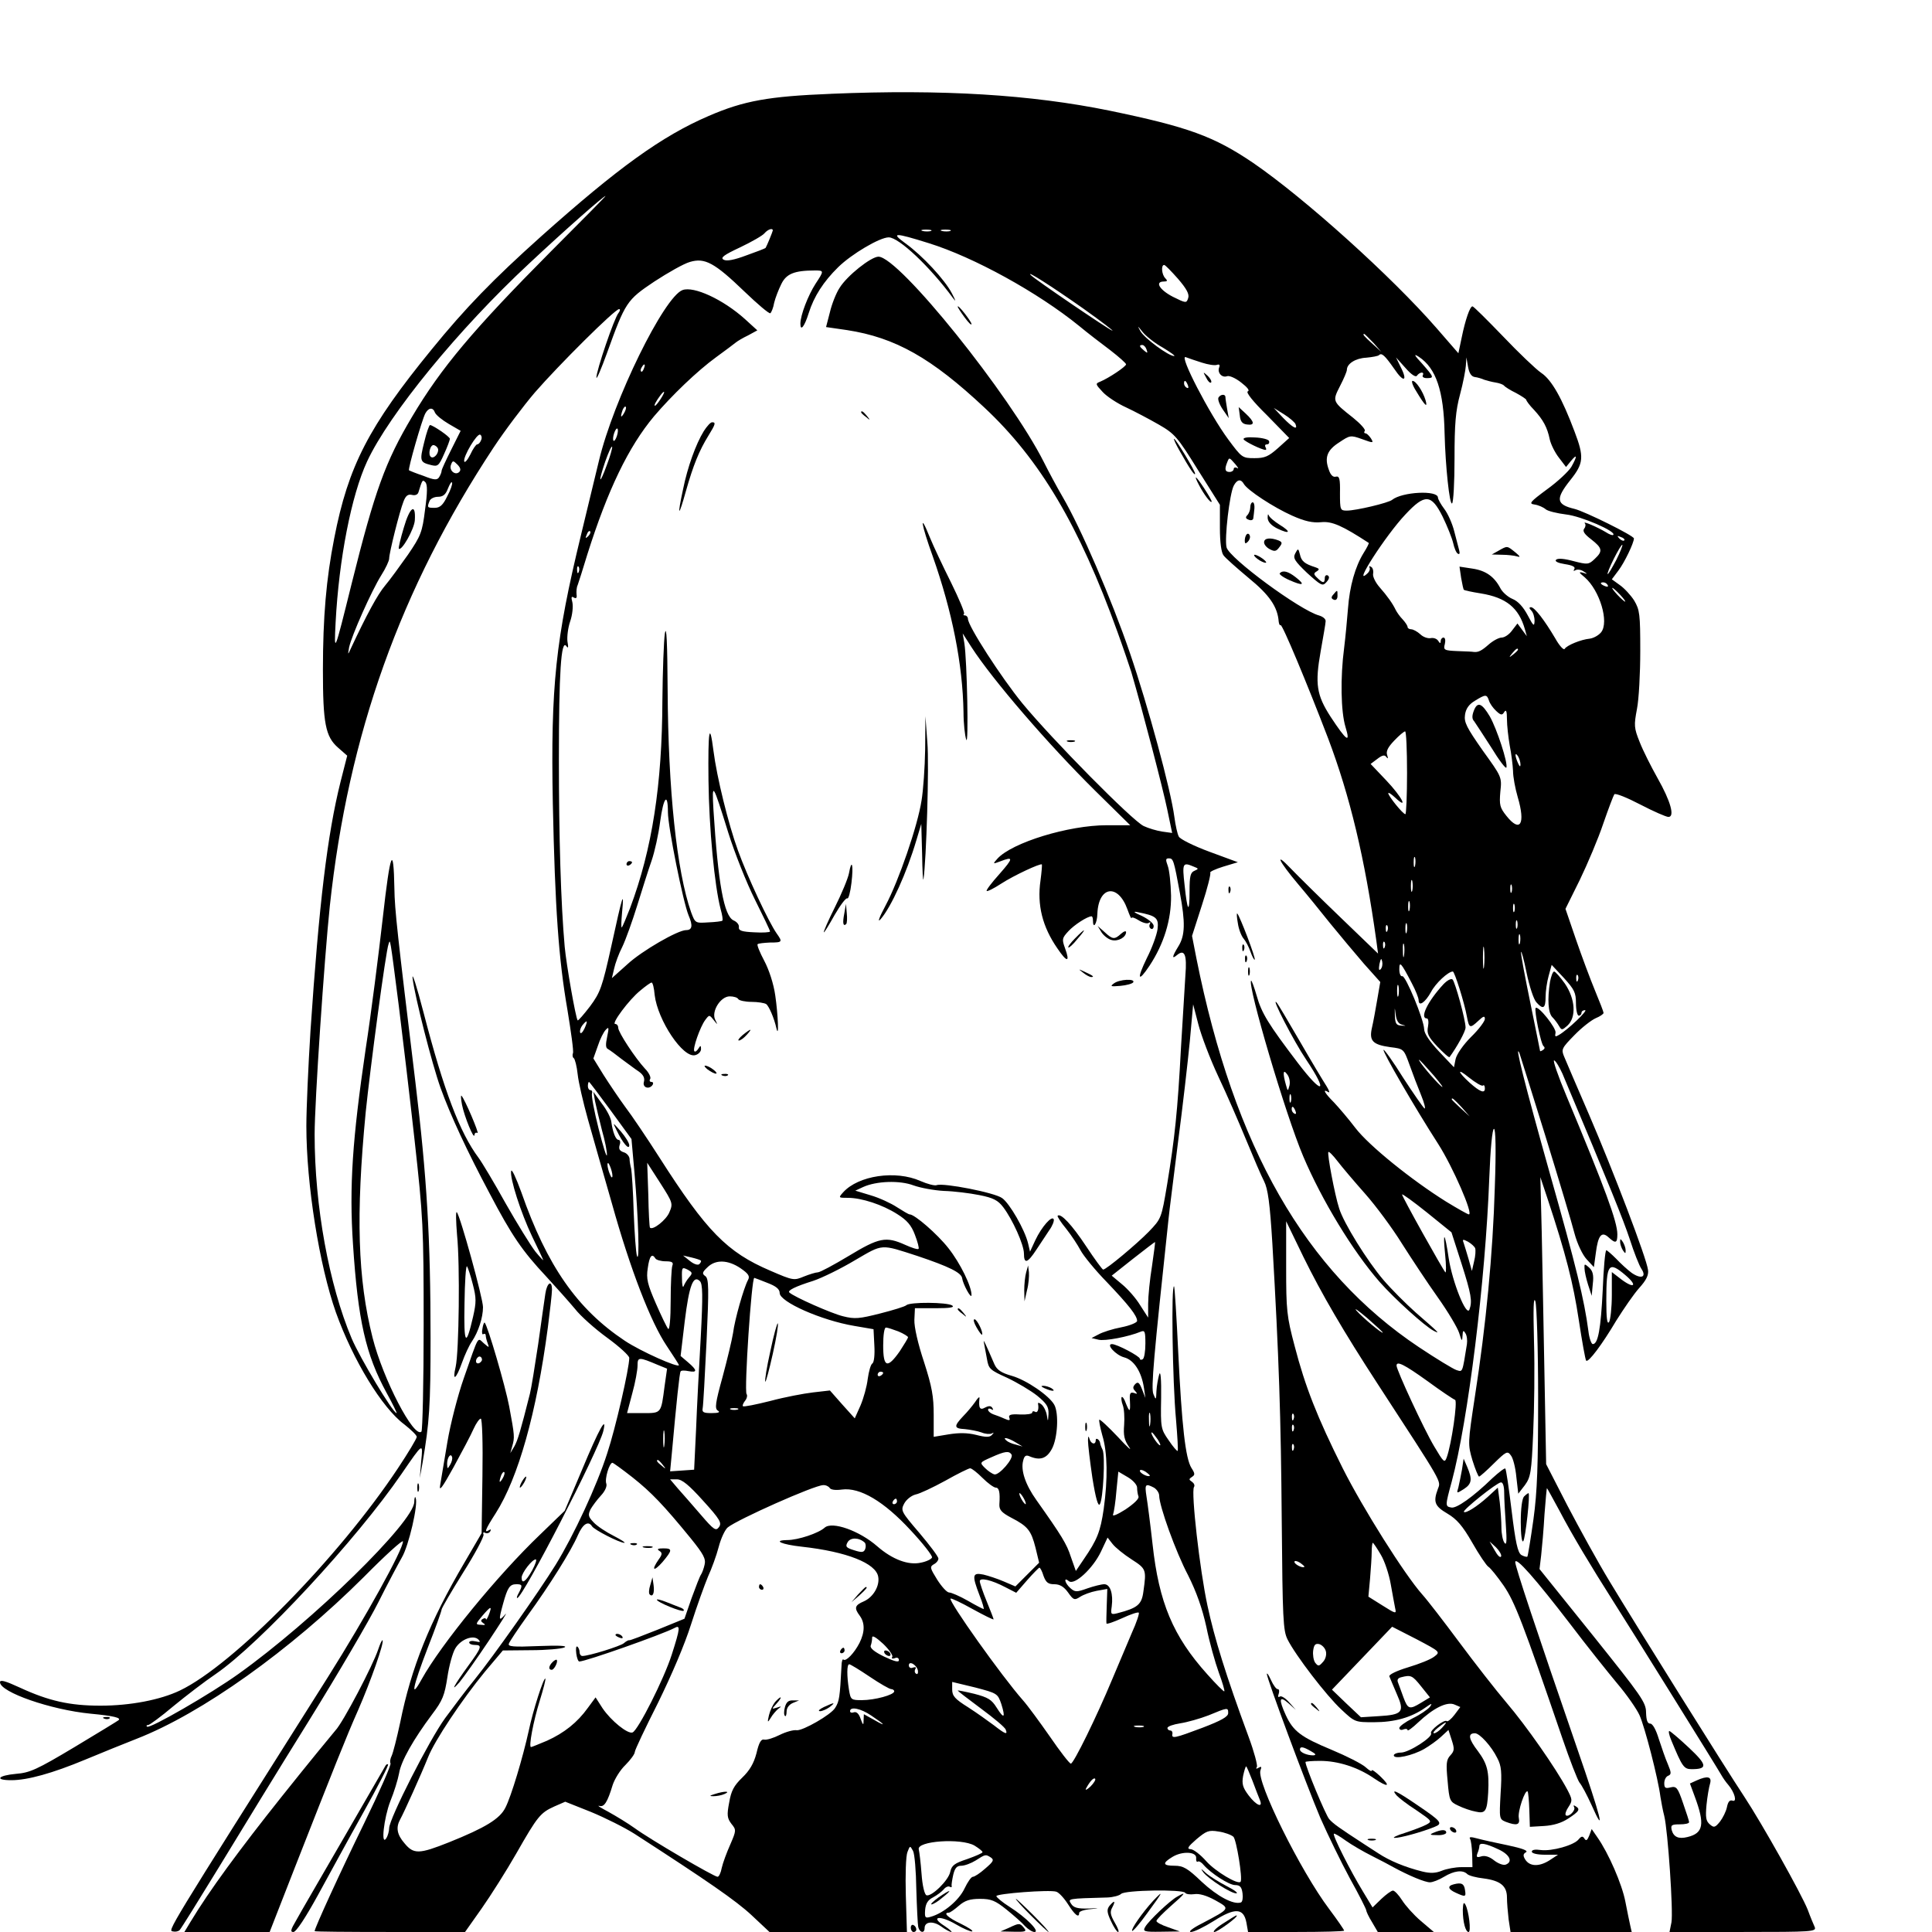 <?xml version="1.0" standalone="no"?>
<!DOCTYPE svg PUBLIC "-//W3C//DTD SVG 20010904//EN"
 "http://www.w3.org/TR/2001/REC-SVG-20010904/DTD/svg10.dtd">
<svg version="1.0" xmlns="http://www.w3.org/2000/svg"
 width="700pt" height="700pt" viewBox="0 0 700 700"
 preserveAspectRatio="xMidYMid meet">

<g transform="translate(0,700) scale(0.1,-0.1)"
fill="#000000" stroke="none">
<path d="M3010 6660 c-225 -9 -315 -25 -442 -80 -170 -73 -329 -188 -608 -437
-173 -155 -274 -259 -396 -409 -228 -279 -302 -422 -353 -684 -29 -147 -41
-286 -41 -477 0 -193 9 -242 55 -282 l33 -29 -24 -94 c-48 -192 -78 -442 -109
-902 -8 -127 -15 -282 -15 -346 0 -212 47 -505 107 -675 62 -173 167 -346 248
-406 24 -19 45 -39 45 -45 0 -6 -31 -58 -69 -115 -214 -322 -595 -711 -789
-804 -71 -34 -180 -55 -288 -55 -111 0 -187 17 -291 65 -54 25 -73 30 -73 20
0 -36 184 -100 328 -114 84 -8 113 -15 101 -24 -2 -2 -74 -46 -159 -97 -137
-82 -162 -93 -212 -97 -66 -6 -79 -23 -17 -23 59 0 149 25 269 75 58 24 141
58 185 75 236 92 556 320 823 586 78 79 142 137 142 129 0 -30 -135 -274 -271
-490 -596 -943 -581 -919 -562 -923 8 -2 19 0 24 5 5 5 69 108 143 229 73 120
219 359 325 529 106 171 219 364 252 430 33 66 72 139 85 162 25 42 60 193 50
216 -2 7 -5 0 -5 -15 -2 -73 -368 -431 -637 -623 -99 -71 -322 -200 -331 -191
-4 3 -2 6 4 6 5 0 46 30 91 68 45 37 114 90 154 117 161 111 509 486 673 725
79 115 78 114 71 45 l-5 -60 10 55 c25 146 29 208 29 452 0 360 -13 581 -55
928 -65 536 -75 624 -76 700 -3 165 -15 135 -42 -105 -15 -132 -42 -346 -62
-475 -48 -327 -60 -499 -46 -708 18 -276 46 -400 122 -539 22 -40 38 -73 36
-73 -13 0 -133 200 -163 271 -82 195 -134 479 -134 739 0 117 35 635 55 827
67 623 256 1150 593 1661 41 62 109 152 150 200 86 99 290 302 305 302 5 0 4
-6 -2 -14 -15 -17 -81 -211 -80 -234 0 -9 17 30 38 88 67 186 72 193 172 260
49 32 107 65 129 71 54 16 89 -3 198 -108 47 -45 88 -80 93 -78 4 3 11 20 14
38 4 17 16 48 26 68 18 37 47 49 122 49 33 0 33 -1 2 -48 -27 -42 -55 -114
-55 -145 0 -29 15 -10 30 38 19 61 54 115 107 167 49 48 151 108 183 108 37 0
150 -107 233 -220 12 -16 10 -10 -4 17 -26 50 -107 137 -168 181 -55 40 -41
40 84 1 164 -51 396 -179 545 -300 30 -25 81 -64 113 -88 31 -24 57 -47 57
-51 0 -8 -61 -49 -94 -63 -18 -7 -17 -9 10 -38 15 -16 53 -41 84 -55 30 -14
83 -42 118 -62 59 -34 68 -45 142 -164 l80 -127 0 -84 c0 -51 5 -89 13 -99 6
-9 48 -46 91 -82 76 -62 105 -105 109 -158 1 -9 4 -15 7 -13 6 4 95 -209 172
-410 79 -209 133 -433 175 -735 l6 -45 -134 129 c-74 71 -156 152 -183 180
-60 63 -43 26 27 -57 29 -34 81 -98 116 -142 36 -44 91 -110 123 -147 l59 -66
-11 -64 c-6 -35 -14 -80 -19 -101 -11 -48 2 -62 66 -71 49 -6 49 -6 70 -64 11
-31 30 -81 42 -110 12 -29 17 -51 12 -48 -5 4 -40 54 -77 111 -36 58 -69 104
-71 101 -5 -5 113 -209 198 -341 53 -83 128 -255 111 -255 -4 0 -41 21 -82 46
-125 78 -280 203 -329 267 -25 33 -61 75 -78 93 -34 34 -43 51 -20 37 6 -4 3
6 -7 22 -11 17 -55 90 -97 163 -43 74 -80 137 -84 140 -21 22 62 -140 108
-208 81 -121 60 -130 -30 -12 -108 142 -132 181 -150 245 -9 31 -18 55 -20 54
-14 -15 125 -487 189 -637 67 -158 179 -343 277 -455 54 -61 163 -160 196
-177 25 -13 19 -7 -65 66 -36 32 -89 85 -118 119 -58 68 -144 206 -160 259
-16 49 -44 199 -39 204 2 3 17 -12 33 -33 16 -21 61 -74 100 -118 39 -44 99
-125 133 -180 35 -55 93 -143 130 -195 37 -52 72 -111 78 -130 9 -30 11 -32
12 -10 1 19 3 22 10 10 6 -8 8 -26 6 -40 -17 -106 -15 -101 -38 -94 -12 4 -73
41 -136 83 -412 275 -669 724 -806 1408 l-16 82 36 112 c20 61 33 114 30 117
-3 3 18 13 47 22 l53 16 -103 38 c-57 21 -107 46 -111 55 -5 9 -12 41 -16 71
-13 99 -95 401 -161 594 -67 196 -178 453 -244 566 -21 36 -51 92 -68 126
-122 242 -524 743 -599 744 -27 0 -114 -69 -141 -113 -12 -18 -28 -58 -35 -88
l-14 -54 76 -11 c175 -27 306 -101 498 -281 201 -188 343 -427 482 -813 21
-58 43 -123 50 -145 41 -140 115 -424 130 -497 l18 -86 -36 5 c-20 3 -50 12
-67 20 -40 18 -333 315 -440 445 -76 93 -197 280 -197 306 0 6 -5 12 -10 12
-6 0 -8 3 -4 6 3 4 -18 54 -47 113 -29 58 -64 132 -77 164 -39 97 -32 49 11
-70 70 -199 108 -389 111 -563 0 -41 5 -86 10 -100 9 -27 3 288 -7 350 l-6 35
32 -50 c77 -119 277 -351 449 -521 l126 -124 -85 0 c-139 0 -343 -63 -396
-121 -18 -20 -17 -20 10 -10 49 19 48 12 -3 -46 -28 -31 -49 -59 -46 -61 2 -3
26 9 52 26 46 30 143 75 148 70 1 -2 -1 -28 -5 -58 -13 -89 7 -168 61 -246 35
-52 47 -52 28 0 -12 33 -11 37 12 62 21 23 69 54 84 54 3 0 5 -7 5 -15 0 -34
15 -12 16 24 4 101 75 111 109 16 8 -22 14 -36 15 -31 0 4 11 1 25 -8 14 -9
31 -14 37 -10 6 4 8 3 4 -4 -3 -6 -2 -13 4 -17 5 -3 10 1 10 10 0 9 -18 24
-42 36 -30 13 -35 18 -16 14 68 -13 77 -21 72 -62 -3 -21 -20 -68 -39 -105
-37 -76 -32 -90 10 -27 52 79 79 166 78 254 -1 44 -6 92 -12 108 -8 22 -8 27
4 27 16 0 18 -6 40 -125 20 -107 19 -154 -5 -193 -24 -39 -25 -49 -5 -32 27
22 36 1 30 -73 -2 -40 -10 -157 -16 -262 -12 -230 -23 -331 -50 -495 -21 -125
-21 -125 -67 -173 -44 -45 -154 -137 -165 -137 -3 0 -31 38 -62 85 -51 77 -92
121 -103 110 -2 -2 11 -23 31 -47 19 -24 42 -59 52 -78 10 -19 52 -71 95 -115
80 -84 110 -122 110 -141 0 -6 -26 -17 -57 -23 -32 -6 -69 -18 -83 -26 l-25
-13 25 -6 c23 -6 110 11 153 29 15 6 17 1 17 -43 0 -28 -4 -54 -10 -57 -5 -3
-10 -2 -10 2 0 9 -83 53 -101 53 -23 0 14 -40 44 -48 35 -9 63 -51 72 -112 l5
-35 -12 31 c-10 25 -15 29 -25 19 -9 -10 -9 -16 0 -25 9 -10 8 -12 -4 -7 -14
4 -17 -1 -15 -29 2 -41 -1 -43 -15 -8 -5 15 -12 25 -15 22 -2 -3 -1 -16 4 -29
5 -13 7 -45 5 -72 -3 -37 0 -54 18 -80 12 -17 -6 -1 -40 36 -35 37 -66 66 -68
63 -2 -2 3 -28 11 -57 19 -62 20 -158 5 -266 -12 -83 -24 -112 -72 -182 l-29
-43 -18 51 c-15 47 -33 76 -125 206 -40 56 -57 108 -48 142 4 18 10 22 22 17
39 -17 63 -9 82 26 21 38 26 129 9 160 -18 33 -101 90 -154 105 -39 11 -54 22
-63 42 -32 74 -42 96 -38 78 2 -11 7 -37 11 -59 6 -36 11 -40 73 -68 36 -17
85 -46 109 -65 34 -28 42 -40 41 -66 -2 -29 -2 -30 -6 -5 -2 14 -11 32 -19 39
-8 7 -14 8 -13 3 4 -21 -2 -35 -11 -29 -5 3 -10 2 -10 -3 0 -5 -20 -8 -44 -7
-34 2 -43 -1 -39 -12 4 -10 0 -11 -18 -3 -13 6 -32 13 -41 16 -10 4 -18 11
-18 16 0 5 5 6 12 2 7 -4 8 -3 4 4 -5 9 -13 9 -27 2 -19 -11 -24 -1 -20 35 0
6 -7 -1 -16 -15 -10 -14 -29 -37 -43 -51 -35 -37 -34 -45 6 -47 19 -2 46 -7
60 -12 14 -6 31 -7 37 -4 9 5 9 4 1 -5 -8 -9 -22 -9 -57 0 -32 8 -63 8 -100 2
l-54 -9 0 80 c0 66 -6 101 -35 191 -22 66 -36 127 -35 153 l2 42 75 0 c52 0
70 3 60 10 -19 12 -153 13 -166 1 -5 -5 -48 -18 -95 -30 -75 -19 -92 -21 -135
-10 -41 10 -177 70 -194 86 -8 7 22 22 86 42 33 11 102 45 152 75 103 60 91
59 227 15 113 -38 158 -60 161 -80 3 -22 33 -77 34 -62 1 31 -41 117 -84 171
-40 51 -122 122 -140 122 -4 0 -24 12 -46 26 -21 14 -64 34 -95 43 l-56 17 28
13 c48 22 133 25 183 6 25 -9 74 -18 110 -20 36 -1 93 -8 128 -15 51 -10 68
-19 87 -44 34 -45 75 -136 75 -168 0 -39 13 -35 45 14 16 24 37 56 47 71 11
15 18 33 16 39 -6 16 -44 -27 -67 -76 l-19 -41 -7 30 c-12 50 -67 145 -94 164
-27 20 -213 56 -237 47 -7 -3 -34 4 -59 15 -90 40 -225 20 -280 -41 -18 -20
-17 -20 17 -20 50 0 126 -25 179 -59 35 -22 51 -40 64 -75 10 -26 16 -49 13
-51 -3 -3 -25 4 -49 15 -69 31 -94 26 -203 -40 -55 -33 -105 -60 -113 -60 -7
0 -30 -7 -50 -15 -36 -15 -39 -15 -122 21 -157 67 -231 143 -401 409 -46 72
-102 155 -125 185 -22 30 -57 82 -78 115 l-37 60 16 45 c8 25 21 51 29 59 11
12 12 8 5 -25 -6 -28 -6 -41 3 -45 7 -4 29 -20 49 -36 21 -15 48 -36 62 -45
17 -12 23 -24 19 -38 -6 -21 20 -29 32 -10 3 6 1 10 -5 10 -6 0 -8 5 -4 11 3
6 -5 23 -19 37 -36 39 -97 132 -97 148 0 8 -5 14 -11 14 -15 0 50 88 91 121
19 16 37 29 41 29 4 0 9 -20 11 -45 11 -92 103 -230 147 -218 12 3 21 13 21
22 0 14 -2 14 -10 1 -5 -8 -11 -12 -14 -9 -8 7 21 89 39 113 15 20 15 20 31 0
15 -19 15 -18 5 2 -14 30 20 84 53 84 14 0 28 -4 31 -10 3 -5 25 -10 48 -10
23 0 47 -4 53 -8 10 -7 29 -51 37 -87 10 -43 6 50 -4 118 -6 43 -23 94 -40
126 -16 30 -27 57 -24 60 3 3 24 5 45 6 45 0 46 2 24 33 -30 43 -106 206 -140
300 -35 96 -77 267 -89 362 -14 110 -20 75 -18 -107 2 -175 22 -383 44 -467 6
-21 9 -40 6 -42 -2 -2 -25 -5 -51 -6 -47 -3 -47 -3 -62 37 -52 148 -83 442
-85 805 -1 171 -4 239 -10 205 -4 -27 -8 -137 -9 -243 -1 -305 -37 -539 -117
-752 -14 -36 -27 -67 -30 -70 -3 -3 -2 22 1 55 8 83 2 65 -39 -123 -33 -149
-40 -168 -77 -218 -23 -30 -43 -53 -45 -51 -7 8 -41 202 -47 267 -14 158 -21
397 -21 680 0 312 8 436 27 409 7 -10 8 -5 4 17 -2 17 2 50 10 73 8 23 11 53
8 68 -5 19 -4 24 5 18 9 -5 12 -1 10 11 -1 11 0 26 4 34 3 8 19 58 35 111 74
234 149 390 242 501 64 75 155 163 225 214 33 24 65 48 71 53 6 5 26 17 45 26
l33 18 -45 41 c-79 71 -185 120 -226 105 -67 -25 -250 -397 -303 -619 -11 -47
-41 -168 -65 -269 -92 -379 -110 -546 -102 -971 8 -381 21 -565 53 -749 13
-80 23 -150 20 -157 -3 -8 -1 -16 3 -18 4 -3 11 -29 14 -58 3 -29 20 -102 37
-163 17 -60 56 -198 87 -305 67 -240 141 -431 199 -517 24 -36 44 -67 44 -69
0 -12 -139 50 -196 88 -173 115 -282 272 -375 538 -19 52 -35 87 -37 77 -5
-26 35 -151 76 -237 20 -41 38 -79 40 -85 3 -5 -10 8 -28 30 -17 22 -66 101
-108 175 -41 74 -86 149 -98 165 -68 91 -126 244 -199 525 -25 96 -43 153 -40
125 9 -70 70 -309 101 -396 36 -100 97 -231 178 -383 81 -154 118 -208 205
-301 36 -39 83 -92 104 -117 20 -26 73 -73 117 -105 44 -32 80 -65 80 -73 0
-38 -50 -256 -80 -346 -37 -116 -121 -297 -187 -404 -62 -100 -223 -328 -293
-415 -31 -38 -79 -102 -107 -140 -57 -78 -203 -365 -203 -399 0 -11 -5 -28
-10 -36 -21 -32 -9 73 14 133 14 34 28 80 32 102 7 44 52 123 120 214 38 50
45 69 55 134 6 41 19 89 29 105 20 33 66 50 84 31 8 -9 6 -10 -11 -6 -13 3
-23 1 -23 -4 0 -5 9 -9 20 -9 28 0 26 -8 -23 -75 -53 -73 -67 -100 -32 -60 14
17 62 84 106 150 44 66 71 109 60 96 -24 -27 -25 -23 -8 39 16 58 24 70 48 70
22 0 23 -4 9 -31 -6 -10 -9 -19 -6 -19 20 0 295 535 312 605 14 60 -15 9 -77
-140 l-63 -149 -89 -86 c-154 -147 -359 -398 -429 -524 -43 -78 -33 -29 22
114 28 71 50 133 50 138 0 5 35 65 78 134 43 68 76 130 74 138 -3 7 0 10 6 6
6 -3 14 -1 18 5 4 8 3 9 -4 5 -19 -12 -14 2 24 61 82 129 148 363 189 673 8
62 15 124 15 137 0 37 -18 26 -24 -14 -3 -21 -15 -103 -26 -183 -12 -80 -25
-161 -30 -180 -34 -135 -44 -168 -56 -190 l-15 -25 7 25 c9 32 9 37 -11 144
-14 74 -78 293 -89 304 -2 1 -6 -8 -8 -22 -3 -14 -1 -23 3 -20 5 3 9 1 9 -5 0
-5 3 -18 7 -28 6 -17 6 -17 -14 0 -24 21 -16 35 -73 -128 -21 -60 -48 -164
-59 -230 -11 -66 -23 -136 -26 -155 -5 -27 7 -11 49 65 30 55 63 117 72 138 9
20 21 37 26 37 5 0 8 -88 6 -208 l-3 -207 -63 -108 c-125 -213 -192 -379 -232
-578 -12 -56 -26 -111 -31 -121 -5 -10 -7 -22 -4 -27 3 -5 -40 -103 -96 -218
-87 -178 -179 -379 -179 -390 0 -2 123 -3 273 -3 l272 0 60 85 c33 47 90 137
126 200 77 135 87 147 138 170 l39 17 93 -37 c51 -21 123 -57 159 -80 263
-170 366 -241 423 -294 l65 -61 249 0 249 0 -4 133 c-2 72 0 143 6 157 9 23 9
24 20 4 6 -11 11 -73 12 -139 2 -66 5 -128 7 -137 5 -21 23 -24 23 -4 0 24 31
27 60 6 15 -11 32 -20 37 -20 4 0 -7 10 -25 22 -54 34 -17 40 41 6 27 -16 54
-27 59 -26 6 2 -13 14 -41 28 -45 21 -66 40 -43 40 4 0 20 11 36 25 22 19 40
25 77 25 40 0 55 -6 96 -39 26 -21 57 -48 67 -60 11 -11 26 -21 34 -21 22 0
-30 53 -90 91 -27 17 -48 35 -48 39 0 9 193 24 217 16 10 -3 29 -24 43 -46 24
-38 40 -51 40 -31 0 6 19 12 43 14 33 3 31 4 -9 2 -40 -1 -54 3 -63 17 -12 19
-15 19 132 23 21 1 43 7 49 13 14 14 224 17 232 4 3 -5 18 -7 33 -5 18 3 45
-5 76 -22 55 -31 56 -29 -48 -84 -34 -17 -51 -31 -40 -31 11 0 48 18 83 40 77
49 108 47 118 -6 l6 -34 174 0 c96 0 174 2 174 5 0 3 -24 38 -54 78 -104 138
-265 463 -249 503 5 13 3 15 -7 9 -8 -5 -11 -4 -6 3 3 6 -10 55 -30 109 -82
222 -124 358 -149 475 -28 129 -60 412 -49 430 4 6 0 14 -7 19 -12 8 -12 10 0
18 11 7 11 12 -2 32 -22 35 -35 153 -48 419 -6 129 -13 237 -15 239 -11 11 -6
-345 7 -483 5 -60 8 -110 6 -113 -2 -2 -17 15 -33 39 -28 40 -29 45 -27 152 1
69 -2 102 -7 86 -4 -14 -9 -41 -10 -60 -1 -33 -2 -34 -11 -11 -9 22 1 132 55
636 2 22 18 146 34 275 17 129 36 295 43 368 l12 133 19 -73 c10 -39 42 -124
72 -188 30 -63 75 -167 101 -230 26 -63 55 -131 65 -150 14 -28 21 -79 30
-225 24 -414 31 -626 34 -1005 3 -356 5 -398 21 -430 29 -58 141 -204 195
-254 49 -46 50 -46 118 -46 75 0 135 17 185 52 24 17 28 18 18 4 -8 -10 -36
-29 -63 -42 -26 -13 -48 -29 -48 -35 0 -6 7 -9 15 -5 8 3 15 2 15 -3 0 -4 17
8 38 28 55 52 105 77 132 65 l21 -9 -21 -28 c-12 -16 -25 -26 -28 -23 -8 8
-63 -34 -57 -44 8 -13 -80 -70 -109 -70 -14 0 -26 -5 -26 -10 0 -16 68 -1 110
23 19 11 47 31 61 44 l27 25 12 -37 c10 -31 10 -39 -5 -55 -15 -16 -16 -31
-10 -93 6 -71 8 -75 38 -89 18 -9 47 -19 64 -22 35 -8 41 1 45 69 4 76 -3 104
-37 150 -34 44 -38 65 -11 65 17 0 60 -47 81 -90 15 -28 17 -51 12 -128 -5
-92 -5 -93 19 -103 40 -15 52 -11 47 14 -5 23 23 105 32 96 2 -3 5 -33 6 -66
l2 -62 51 3 c34 2 64 11 88 27 40 26 45 34 26 45 -6 4 -8 3 -5 -3 8 -12 -20
-39 -30 -30 -3 4 1 17 10 30 15 23 14 27 -4 62 -42 79 -150 233 -220 315 -40
47 -117 146 -172 220 -55 74 -115 152 -134 173 -64 72 -215 312 -288 457 -93
186 -136 296 -174 442 -29 109 -31 131 -31 285 l0 168 63 -130 c66 -134 144
-268 269 -460 237 -364 229 -350 218 -379 -18 -48 -12 -63 34 -90 34 -20 55
-44 90 -105 25 -44 52 -84 59 -88 7 -4 32 -35 55 -68 41 -60 70 -136 213 -554
27 -79 55 -151 62 -160 8 -9 27 -45 43 -80 54 -122 34 -43 -52 205 -149 432
-224 658 -224 674 1 22 73 -60 199 -224 59 -78 136 -174 170 -215 35 -41 71
-93 81 -115 19 -41 68 -231 76 -296 3 -19 9 -51 14 -70 13 -53 33 -346 26
-385 l-7 -35 267 0 c250 0 266 1 259 18 -4 9 -16 37 -25 62 -23 58 -166 313
-230 410 -69 104 -397 629 -488 780 -42 69 -110 193 -153 275 l-77 150 -6 320
c-3 176 -8 410 -10 520 l-5 200 25 -75 c68 -205 94 -309 114 -441 12 -79 24
-146 27 -149 8 -8 58 59 109 145 27 43 64 97 83 118 26 29 35 47 32 66 -5 42
-126 359 -213 561 -44 102 -85 197 -91 212 -11 26 -8 31 37 77 27 28 62 55 78
62 15 6 28 15 28 19 0 4 -14 40 -31 81 -17 41 -48 124 -69 185 l-38 111 52
105 c28 58 67 150 85 204 19 55 37 102 40 106 4 5 46 -12 94 -37 48 -25 94
-45 102 -45 24 0 8 57 -39 140 -23 41 -53 100 -65 131 -21 52 -21 61 -10 120
7 35 12 130 12 210 0 134 -2 149 -22 183 -12 19 -36 45 -52 56 l-29 21 24 32
c22 29 56 100 56 116 0 10 -178 98 -215 107 -67 16 -70 36 -15 105 48 60 50
83 15 175 -45 120 -83 188 -121 213 -19 13 -82 73 -139 133 -57 59 -106 108
-110 108 -9 0 -26 -49 -39 -113 l-12 -57 -79 91 c-163 187 -477 470 -665 599
-142 96 -235 130 -520 189 -284 58 -604 78 -1010 61z m-1015 -572 c-280 -282
-397 -421 -502 -598 -97 -163 -135 -268 -219 -605 -63 -254 -64 -257 -58 -140
12 229 57 460 114 583 80 172 332 480 587 717 127 119 270 245 277 245 2 0
-88 -91 -199 -202z m805 77 c0 -3 -21 -55 -26 -63 -1 -2 -32 -14 -69 -27 -45
-17 -72 -22 -83 -16 -13 7 0 17 60 45 42 20 82 43 88 51 12 14 30 20 30 10z
m573 -2 c-7 -2 -21 -2 -30 0 -10 3 -4 5 12 5 17 0 24 -2 18 -5z m70 0 c-7 -2
-21 -2 -30 0 -10 3 -4 5 12 5 17 0 24 -2 18 -5z m825 -173 c31 -36 42 -56 37
-70 -6 -19 -8 -19 -56 5 -48 25 -66 55 -32 55 13 0 14 3 5 12 -13 13 -16 48
-4 48 4 0 26 -23 50 -50z m-343 -108 c66 -47 113 -83 105 -80 -16 6 -278 184
-295 201 -21 21 75 -40 190 -121z m289 -142 c28 -17 46 -30 40 -30 -20 0 -107
64 -122 90 -12 22 -11 21 8 -3 12 -15 45 -41 74 -57z m762 18 l29 -33 -32 29
c-31 28 -38 36 -30 36 2 0 16 -15 33 -32z m-822 -24 c5 -14 4 -15 -9 -4 -17
14 -19 20 -6 20 5 0 12 -7 15 -16z m898 -71 c34 -51 50 -45 22 9 l-16 33 35
-39 c21 -24 37 -34 41 -27 4 6 12 11 17 11 6 0 7 -4 4 -10 -3 -5 3 -10 14 -10
28 0 27 3 -16 52 -30 32 -32 38 -12 25 62 -41 90 -123 93 -277 3 -120 18 -260
27 -254 5 3 9 76 9 163 0 125 4 173 20 232 11 41 20 88 21 104 l2 30 6 -34 c4
-23 12 -35 24 -37 10 -1 26 -6 35 -10 9 -3 28 -8 41 -10 13 -2 27 -7 30 -11 3
-4 23 -17 44 -27 20 -11 37 -22 37 -25 0 -3 12 -20 28 -36 33 -36 48 -63 57
-107 4 -18 19 -48 33 -66 l26 -34 18 22 c23 28 23 17 1 -22 -10 -16 -49 -53
-88 -81 -62 -46 -67 -52 -45 -55 14 -2 32 -10 40 -17 8 -7 42 -15 74 -19 55
-6 184 -62 171 -74 -2 -3 -15 2 -27 10 -30 18 -85 42 -76 32 4 -4 3 -13 -2
-19 -7 -9 0 -20 25 -39 41 -32 43 -43 13 -71 -22 -21 -26 -21 -77 -8 -33 9
-57 11 -63 5 -6 -6 7 -12 32 -16 27 -4 39 -10 34 -18 -4 -7 -3 -8 4 -4 7 4 20
2 29 -4 16 -10 16 -11 -2 -5 -16 4 -15 1 7 -17 54 -47 89 -162 59 -199 -9 -11
-27 -21 -41 -23 -32 -3 -83 -24 -91 -37 -3 -6 -19 11 -34 38 -39 66 -75 113
-88 113 -7 0 -7 -4 1 -12 7 -7 12 -23 12 -38 -1 -21 -4 -19 -25 21 -16 30 -35
51 -55 59 -17 7 -37 25 -44 39 -22 42 -53 64 -102 71 l-46 7 6 -41 c4 -22 8
-42 10 -43 2 -2 29 -8 61 -13 92 -15 138 -52 160 -130 l7 -25 -17 23 -17 23
-20 -26 c-10 -14 -27 -25 -37 -25 -10 0 -31 -11 -47 -25 -26 -23 -38 -29 -55
-27 -3 1 -29 2 -58 3 -49 2 -52 4 -46 26 3 13 1 23 -5 23 -5 0 -10 -6 -10 -12
0 -10 -3 -10 -9 0 -5 8 -17 12 -27 10 -11 -2 -28 4 -38 14 -11 10 -26 18 -33
18 -7 0 -13 4 -13 8 0 5 -8 17 -18 28 -10 10 -21 26 -25 34 -11 23 -30 50 -59
83 -14 16 -25 38 -23 48 2 10 -1 22 -7 25 -6 4 -9 3 -6 -2 3 -5 0 -15 -8 -22
-56 -52 67 139 138 214 71 76 94 74 135 -8 17 -35 34 -78 38 -95 4 -18 11 -36
17 -39 6 -4 8 1 5 12 -3 11 -11 42 -18 69 -7 28 -23 64 -36 81 -13 17 -23 36
-23 41 0 28 -130 21 -166 -8 -13 -11 -131 -39 -164 -39 -24 0 -25 2 -25 63 1
53 -2 63 -15 60 -10 -3 -19 6 -25 24 -17 45 -7 72 37 100 39 26 41 27 83 12
41 -15 43 -15 32 3 -7 10 -15 18 -20 18 -4 0 -6 4 -2 9 3 5 -16 26 -42 47 -76
60 -76 60 -48 115 14 27 25 53 25 59 0 22 31 42 70 44 22 2 43 6 46 9 10 10
21 0 56 -50z m-697 23 c22 -7 46 -11 54 -8 9 3 12 0 8 -10 -7 -19 11 -38 29
-31 8 3 31 -7 51 -23 22 -17 32 -29 24 -32 -8 -3 19 -37 69 -86 l81 -83 -40
-36 c-35 -31 -48 -37 -86 -37 -44 0 -46 2 -95 68 -68 92 -180 308 -154 298 10
-4 37 -13 59 -20z m-2022 -21 c-3 -9 -8 -14 -10 -11 -3 3 -2 9 2 15 9 16 15
13 8 -4z m1971 -61 c3 -8 2 -12 -4 -9 -6 3 -10 10 -10 16 0 14 7 11 14 -7z
m-1910 -49 c-9 -14 -18 -25 -21 -25 -5 0 5 18 20 38 17 22 18 13 1 -13z m-133
-52 c-12 -20 -14 -14 -5 12 4 9 9 14 11 11 3 -2 0 -13 -6 -23z m-685 2 c4 -9
26 -27 50 -41 l43 -25 -34 -68 c-19 -38 -35 -72 -35 -77 0 -5 -4 -15 -9 -23
-7 -11 -17 -11 -57 5 -27 9 -51 19 -52 20 -5 3 47 184 59 206 12 22 28 23 35
3z m3118 -42 c9 -23 -10 -13 -45 23 l-34 36 37 -23 c21 -13 40 -30 42 -36z
m-2459 -43 c-4 -12 -9 -19 -12 -17 -3 3 -2 15 2 27 4 12 9 19 12 17 3 -3 2
-15 -2 -27z m-492 -15 c-3 -8 -9 -15 -14 -15 -4 0 -16 -17 -25 -37 -10 -20
-20 -31 -22 -25 -5 17 47 104 58 97 5 -3 7 -12 3 -20z m456 -89 c-28 -77 -33
-67 -6 12 12 34 23 58 25 53 1 -4 -7 -34 -19 -65z m2277 2 c10 -12 13 -18 7
-14 -7 4 -13 2 -13 -3 0 -6 -7 -11 -15 -11 -16 0 -19 9 -9 34 8 20 7 20 30 -6z
m-2812 -28 c-14 -14 -38 5 -30 26 6 16 8 16 23 1 11 -11 14 -20 7 -27z m-124
-137 c-10 -81 -15 -94 -62 -163 -29 -41 -66 -92 -83 -112 -27 -32 -67 -106
-124 -228 -11 -24 -11 -24 -6 5 9 42 81 204 116 260 16 25 29 53 29 61 0 21
38 172 52 207 8 21 16 27 30 24 11 -3 21 0 24 9 14 46 15 47 25 37 8 -8 8 -37
-1 -100z m80 48 c-15 -31 -26 -41 -45 -41 -27 0 -28 1 -19 24 3 9 17 16 31 16
18 0 28 8 36 30 7 17 13 27 15 21 2 -5 -6 -28 -18 -50z m2887 45 c14 -23 107
-84 174 -114 47 -21 75 -27 106 -24 39 4 77 -13 172 -75 2 -1 -6 -17 -18 -36
-31 -50 -51 -121 -57 -202 -3 -38 -9 -103 -14 -143 -14 -106 -12 -230 5 -286
19 -62 4 -51 -54 37 -51 79 -57 119 -36 237 9 52 18 101 18 109 1 8 -10 17
-24 21 -69 19 -326 208 -335 247 -8 32 11 194 26 223 12 23 26 26 37 6z
m-2376 -189 c-10 -9 -11 -8 -5 6 3 10 9 15 12 12 3 -3 0 -11 -7 -18z m3754
-15 c-3 -3 -11 0 -18 7 -9 10 -8 11 6 5 10 -3 15 -9 12 -12z m-29 -71 c-15
-28 -28 -51 -31 -51 -3 0 7 25 22 55 15 30 29 53 31 51 2 -2 -8 -27 -22 -55z
m-3759 -43 c-3 -8 -6 -5 -6 6 -1 11 2 17 5 13 3 -3 4 -12 1 -19z m3728 -48 c3
-6 -1 -7 -9 -4 -18 7 -21 14 -7 14 6 0 13 -4 16 -10z m45 -35 c13 -14 21 -25
18 -25 -2 0 -15 11 -28 25 -13 14 -21 25 -18 25 2 0 15 -11 28 -25z m-370
-199 c0 -2 -8 -10 -17 -17 -16 -13 -17 -12 -4 4 13 16 21 21 21 13z m-105
-185 c3 -10 15 -27 26 -37 17 -16 22 -16 29 -4 7 11 10 3 10 -26 0 -23 5 -66
10 -95 6 -30 11 -71 12 -92 0 -22 8 -64 17 -95 29 -98 9 -131 -41 -68 -24 30
-26 40 -22 87 6 54 5 54 -64 150 -58 83 -68 102 -64 129 3 22 14 38 36 51 39
24 43 24 51 0z m-297 -261 c0 -82 -3 -150 -6 -150 -9 0 -62 66 -62 76 0 4 11
-3 25 -16 50 -47 24 3 -32 62 l-57 60 24 18 c18 14 27 16 33 7 6 -8 7 -5 3 7
-5 14 3 29 26 53 17 18 35 33 39 33 4 0 7 -67 7 -150z m411 30 c0 -10 -3 -8
-9 5 -12 27 -12 43 0 25 5 -8 9 -22 9 -30z m-2870 -248 c23 -73 66 -181 96
-241 30 -60 55 -112 55 -116 0 -3 -26 -5 -57 -3 -45 2 -57 6 -56 18 2 9 -7 20
-19 25 -35 16 -56 133 -73 400 -6 105 -3 100 54 -83z m-219 75 c0 -52 55 -326
75 -374 16 -37 13 -53 -9 -53 -30 0 -160 -75 -212 -123 l-57 -51 8 34 c4 19
17 55 30 80 12 25 36 92 54 150 18 58 41 131 52 162 11 32 25 95 31 142 12 88
28 107 28 33z m2707 -194 c-3 -10 -5 -4 -5 12 0 17 2 24 5 18 2 -7 2 -21 0
-30z m-802 -3 c18 -7 19 -8 3 -15 -15 -6 -18 -20 -18 -73 0 -85 -8 -76 -18 21
-9 80 -7 84 33 67z m792 -87 c-3 -10 -5 -2 -5 17 0 19 2 27 5 18 2 -10 2 -26
0 -35z m360 -5 c-3 -7 -5 -2 -5 12 0 14 2 19 5 13 2 -7 2 -19 0 -25z m-370
-65 c-3 -10 -5 -4 -5 12 0 17 2 24 5 18 2 -7 2 -21 0 -30z m380 -5 c-3 -7 -5
-2 -5 12 0 14 2 19 5 13 2 -7 2 -19 0 -25z m10 -60 c-3 -7 -5 -2 -5 12 0 14 2
19 5 13 2 -7 2 -19 0 -25z m-400 -15 c-3 -10 -5 -4 -5 12 0 17 2 24 5 18 2 -7
2 -21 0 -30z m-70 5 c-3 -8 -6 -5 -6 6 -1 11 2 17 5 13 3 -3 4 -12 1 -19z
m480 -45 c-3 -10 -5 -4 -5 12 0 17 2 24 5 18 2 -7 2 -21 0 -30z m-4062 -228
c13 -104 39 -323 57 -485 31 -280 33 -314 33 -672 0 -207 -4 -380 -8 -385 -27
-26 -139 190 -177 340 -54 214 -61 443 -25 817 16 157 73 586 83 610 6 17 4
33 37 -225z m3572 213 c-3 -8 -6 -5 -6 6 -1 11 2 17 5 13 3 -3 4 -12 1 -19z
m70 -30 c-2 -13 -4 -5 -4 17 -1 22 1 32 4 23 2 -10 2 -28 0 -40z m290 -40 c-2
-18 -4 -4 -4 32 0 36 2 50 4 33 2 -18 2 -48 0 -65z m190 -130 c24 -27 33 -22
33 20 0 20 5 55 11 76 l11 40 44 -47 c38 -42 44 -53 44 -92 0 -25 5 -45 10
-45 6 0 10 5 10 10 0 6 6 10 13 10 12 0 -62 -71 -95 -90 -13 -8 -15 -6 -12 8
4 16 -62 99 -72 90 -6 -7 19 -133 29 -139 5 -4 4 -9 -2 -13 -6 -4 -11 -6 -11
-4 0 2 -16 79 -35 173 -19 93 -35 176 -34 185 1 8 10 -25 20 -74 10 -49 26
-98 36 -108z m-565 120 c-6 -6 -7 0 -4 19 5 21 7 23 10 9 2 -10 0 -22 -6 -28z
m113 -50 c14 -26 25 -54 25 -62 0 -25 24 -8 45 30 16 31 62 74 79 74 6 0 42
-113 51 -164 8 -42 11 -43 42 -14 18 17 23 18 23 6 0 -8 -22 -38 -50 -65 -29
-29 -52 -63 -56 -80 l-6 -30 -54 57 c-34 36 -54 66 -54 81 -1 35 -67 194 -79
192 -6 -2 -11 9 -11 25 0 31 6 25 45 -50z m602 10 c-3 -8 -6 -5 -6 6 -1 11 2
17 5 13 3 -3 4 -12 1 -19z m-650 -55 c-3 -10 -5 -2 -5 17 0 19 2 27 5 18 2
-10 2 -26 0 -35z m14 -106 c15 -4 14 -4 -3 -3 -19 1 -23 7 -24 36 -1 34 -1 34
3 3 3 -21 10 -33 24 -36z m-2963 -13 c-7 -15 -14 -21 -16 -15 -2 7 2 18 8 26
18 22 21 18 8 -11z m3481 -389 c49 -159 97 -319 106 -355 10 -37 29 -77 44
-93 l26 -28 7 51 c8 64 21 80 46 57 26 -24 32 -21 32 11 0 45 -44 165 -184
500 -31 74 -51 132 -45 130 6 -2 19 -24 30 -48 175 -416 220 -528 244 -600 15
-47 34 -95 42 -107 20 -30 0 -39 -35 -15 -15 11 -40 34 -56 51 -17 17 -33 31
-36 31 -4 0 -10 -65 -13 -144 -7 -142 -17 -196 -36 -196 -5 0 -13 21 -16 48
-15 113 -43 229 -141 575 -88 313 -128 472 -109 432 2 -5 44 -140 94 -300z
m-404 218 c27 -32 39 -49 26 -38 -24 21 -86 95 -79 95 2 0 26 -26 53 -57z
m178 -36 c4 3 7 -1 7 -11 0 -19 -18 -12 -55 21 -44 40 -47 55 -4 20 25 -20 49
-34 52 -30z m-701 0 c-6 -22 -6 -22 -13 3 -12 43 -10 58 5 37 8 -10 11 -28 8
-40z m-2459 -91 l75 -103 11 -124 c14 -160 19 -326 9 -300 -4 12 -9 83 -12
159 -2 75 -7 146 -9 157 -3 11 -6 28 -6 37 -1 9 -10 20 -21 23 -15 5 -19 12
-15 26 4 10 2 19 -4 19 -10 0 -21 28 -26 65 -1 13 -16 43 -34 66 l-31 43 6
-34 c4 -19 15 -66 25 -105 11 -38 19 -79 18 -90 -1 -11 -14 32 -30 95 -16 63
-27 121 -24 128 2 6 0 12 -5 12 -6 0 -10 7 -10 15 0 8 2 15 4 15 2 0 37 -47
79 -104z m2464 32 c-3 -7 -5 -2 -5 12 0 14 2 19 5 13 2 -7 2 -19 0 -25z m619
-20 l29 -33 -32 29 c-18 17 -33 31 -33 33 0 8 8 1 36 -29z m-602 -14 c3 -8 2
-12 -4 -9 -6 3 -10 10 -10 16 0 14 7 11 14 -7z m722 -276 c-7 -240 -32 -500
-72 -757 -26 -171 -26 -174 -9 -232 10 -32 21 -59 24 -59 3 0 27 21 54 48 44
43 49 46 61 29 8 -9 17 -45 20 -78 l7 -61 24 31 c21 29 24 47 30 189 4 86 6
235 3 332 -3 119 -2 165 5 145 5 -16 10 -172 10 -345 0 -248 -3 -343 -17 -445
-10 -71 -20 -132 -22 -135 -3 -2 -13 1 -22 6 -13 9 -21 45 -35 160 -10 82 -20
151 -23 153 -2 3 -23 -13 -47 -35 -70 -68 -131 -111 -149 -106 -22 4 -22 6 2
94 59 220 122 726 136 1100 4 106 11 178 17 178 6 0 8 -75 3 -212z m-3197 42
c0 -9 -4 -8 -9 5 -5 11 -9 27 -9 35 0 9 4 8 9 -5 5 -11 9 -27 9 -35z m206
-133 c-11 -27 -60 -66 -70 -55 -2 2 -5 55 -6 119 l-4 116 47 -73 c46 -72 47
-75 33 -107z m2870 -184 c36 -113 40 -138 29 -168 -11 -27 -62 101 -75 186
-14 95 -22 103 -13 14 4 -39 4 -68 1 -65 -9 9 -157 274 -157 282 0 4 40 -25
90 -65 l89 -72 36 -112z m50 54 c2 -7 1 -28 -4 -47 l-8 -35 -12 43 c-7 24 -15
50 -18 59 -5 13 -3 14 16 4 12 -7 24 -18 26 -24z m-1171 -64 c-8 -49 -14 -110
-14 -137 l0 -50 -29 45 c-15 25 -45 59 -66 76 l-37 31 77 61 c43 34 79 61 80
61 1 0 -4 -39 -11 -87z m-1799 27 c3 -5 20 -10 37 -10 23 0 29 -4 24 -16 -3
-9 -6 -66 -6 -127 0 -65 -4 -107 -9 -102 -5 6 -25 47 -45 93 -30 69 -35 89
-29 127 6 44 15 56 28 35z m164 -7 c3 -2 0 -8 -5 -13 -5 -5 -19 -1 -34 11
l-25 20 30 -7 c17 -4 32 -9 34 -11z m144 -28 c29 -20 35 -29 27 -43 -15 -28
-48 -143 -54 -192 -4 -25 -21 -96 -38 -159 -26 -94 -29 -115 -17 -122 10 -6 2
-9 -23 -9 -29 0 -35 3 -32 18 2 9 8 118 14 242 9 195 8 226 -4 236 -13 9 -12
14 7 32 29 29 74 28 120 -3z m-186 -33 c-8 -9 -17 -24 -20 -32 -3 -8 -6 4 -6
28 -1 40 0 42 20 32 18 -10 19 -13 6 -28z m3392 8 c45 -38 33 -51 -14 -16
l-35 27 0 -83 c0 -46 -5 -90 -10 -98 -7 -10 -10 14 -10 77 0 134 8 145 69 93z
m-3350 -225 c-6 -104 -14 -255 -17 -335 l-7 -145 -43 -3 -44 -3 6 63 c17 188
28 294 32 299 2 4 15 4 29 1 32 -6 32 3 -2 32 l-27 23 15 126 c16 130 31 169
55 145 10 -10 11 -51 3 -203z m241 197 c32 -12 45 -23 45 -37 0 -32 151 -99
270 -119 l70 -12 3 -59 c2 -33 -1 -61 -7 -65 -6 -3 -13 -28 -17 -56 -3 -27
-15 -70 -26 -96 l-21 -47 -45 50 -45 51 -61 -7 c-34 -4 -103 -17 -155 -31 -52
-13 -96 -22 -99 -19 -3 2 1 11 7 19 7 8 10 20 6 25 -9 15 18 421 28 421 1 0
22 -8 47 -18z m2230 -180 c0 -7 -74 55 -95 79 -11 13 6 1 38 -26 31 -27 57
-51 57 -53z m-1755 4 c19 -8 35 -18 35 -21 0 -4 -14 -26 -30 -51 -45 -64 -60
-59 -60 21 0 38 4 65 10 65 6 0 26 -7 45 -14z m-1510 -107 c-10 -15 -25 -10
-19 6 4 8 10 12 15 9 5 -3 7 -10 4 -15z m640 -15 l32 -13 -9 -63 c-13 -100
-11 -98 -78 -98 l-58 0 19 72 c11 39 19 85 19 100 0 32 4 32 75 2z m2787 -58
c49 -36 94 -66 100 -68 10 -4 -13 -161 -30 -208 -8 -22 -11 -19 -46 40 -37 62
-136 276 -136 292 0 18 27 5 112 -56z m-1972 30 c0 -3 -4 -8 -10 -11 -5 -3
-10 -1 -10 4 0 6 5 11 10 11 6 0 10 -2 10 -4z m-527 -133 c-7 -2 -19 -2 -25 0
-7 3 -2 5 12 5 14 0 19 -2 13 -5z m1494 -55 c-2 -13 -4 -5 -4 17 -1 22 1 32 4
23 2 -10 2 -28 0 -40z m520 20 c-3 -8 -6 -5 -6 6 -1 11 2 17 5 13 3 -3 4 -12
1 -19z m0 -40 c-3 -8 -6 -5 -6 6 -1 11 2 17 5 13 3 -3 4 -12 1 -19z m-2280
-55 c-2 -16 -4 -5 -4 22 0 28 2 40 4 28 2 -13 2 -35 0 -50z m1788 21 c9 -15
12 -23 6 -20 -11 7 -35 46 -28 46 3 0 12 -12 22 -26z m-515 -10 l25 -15 -25 7
c-14 3 -29 10 -34 15 -16 14 6 10 34 -7z m1007 -26 c-3 -8 -6 -5 -6 6 -1 11 2
17 5 13 3 -3 4 -12 1 -19z m-1022 -18 c9 -14 -45 -76 -62 -72 -8 2 -23 12 -34
23 -20 20 -20 20 23 39 49 22 64 24 73 10z m-2034 -37 c-10 -17 -10 -16 -11 3
0 23 13 41 18 25 2 -6 -1 -18 -7 -28z m770 0 c13 -16 12 -17 -3 -4 -17 13 -22
21 -14 21 2 0 10 -8 17 -17z m-109 -46 c68 -54 113 -101 211 -221 46 -57 55
-74 50 -95 -3 -14 -9 -30 -13 -36 -4 -5 -19 -44 -34 -85 l-26 -75 -98 -40
c-53 -21 -99 -39 -102 -38 -3 1 -12 -4 -20 -11 -14 -11 -126 -46 -150 -46 -5
0 -10 6 -10 14 0 8 -4 17 -8 20 -5 3 -6 -8 -4 -25 2 -16 7 -29 11 -29 23 0
300 98 344 121 23 13 22 1 -9 -96 -28 -88 -122 -274 -142 -282 -17 -7 -78 42
-109 88 l-25 39 -28 -38 c-38 -53 -86 -91 -148 -119 -29 -12 -55 -23 -58 -23
-9 0 8 92 32 169 13 42 22 77 20 79 -6 5 -45 -116 -60 -188 -21 -96 -64 -240
-85 -280 -20 -40 -72 -72 -204 -125 -108 -43 -128 -44 -161 -4 -28 32 -32 58
-16 87 13 23 77 165 101 225 24 61 123 209 206 310 l65 77 101 1 c56 0 111 5
122 10 13 6 -18 8 -93 5 -93 -4 -113 -2 -108 9 2 7 33 53 68 102 80 110 158
235 182 291 18 41 38 53 51 32 8 -13 100 -60 117 -60 6 0 -11 11 -38 25 -28
14 -61 36 -73 49 -20 21 -21 27 -11 48 7 12 24 35 38 50 14 15 22 33 19 42 -7
17 11 76 22 76 3 0 36 -24 73 -53z m1268 -2 c19 -19 41 -35 48 -35 12 0 16
-17 13 -60 -1 -20 7 -30 43 -49 60 -31 72 -46 88 -109 l13 -54 -43 -43 -43
-43 -42 18 c-23 10 -57 21 -74 25 -40 8 -42 -2 -14 -75 11 -27 17 -50 15 -50
-2 0 -28 13 -57 30 -30 17 -60 30 -68 30 -8 0 -27 21 -43 46 -26 42 -28 47
-13 56 10 5 17 14 17 21 0 7 -31 48 -69 93 -66 77 -68 81 -55 106 8 15 26 29
41 33 16 3 64 26 108 50 44 25 85 45 90 45 6 0 26 -16 45 -35z m606 8 c-6 -6
-36 9 -36 18 0 5 9 4 20 -3 10 -7 18 -14 16 -15z m-2345 -10 c-12 -20 -14 -14
-5 12 4 9 9 14 11 11 3 -2 0 -13 -6 -23z m2299 -33 c0 -10 2 -24 5 -32 3 -8
-16 -26 -47 -47 -30 -19 -49 -27 -45 -18 3 8 9 46 12 85 l7 70 34 -20 c19 -11
34 -28 34 -38z m-1572 -48 c61 -67 68 -80 57 -95 -11 -15 -18 -11 -66 45 -30
35 -67 77 -83 95 l-28 33 25 0 c18 0 43 -20 95 -78z m2902 30 c0 -22 3 -75 6
-118 4 -57 3 -75 -5 -64 -6 8 -11 33 -11 55 0 22 -3 64 -6 92 l-7 53 -37 -34
c-40 -36 -79 -60 -86 -54 -6 6 119 106 134 107 7 1 12 -13 12 -37z m-2444 17
c4 -7 22 -9 44 -6 66 9 153 -43 249 -147 45 -48 80 -93 78 -99 -2 -6 -20 -15
-41 -19 -45 -10 -103 12 -157 59 -65 57 -164 92 -191 68 -22 -20 -96 -45 -136
-45 -54 -1 -20 -16 53 -24 163 -18 269 -60 277 -109 6 -33 -18 -74 -52 -89
-33 -14 -36 -24 -15 -52 19 -26 19 -59 -1 -99 -19 -37 -49 -68 -58 -60 -3 4
-7 -7 -7 -23 -6 -115 -8 -128 -23 -152 -15 -25 -117 -83 -139 -81 -12 2 -40
-6 -62 -17 -22 -11 -47 -19 -56 -17 -11 3 -19 -10 -28 -49 -10 -38 -25 -63
-52 -89 -30 -29 -40 -48 -47 -90 -9 -46 -7 -57 8 -77 18 -22 18 -24 -4 -75
-13 -29 -27 -67 -31 -85 -3 -17 -10 -32 -15 -32 -13 0 -247 137 -300 176 -25
18 -68 44 -95 59 -28 15 -43 24 -34 22 18 -6 30 13 49 76 7 21 27 54 46 72 19
19 34 40 34 47 0 7 38 87 84 178 50 102 97 212 120 285 21 66 49 143 61 172
13 28 31 77 39 108 8 31 23 63 33 71 36 29 312 152 345 153 9 1 20 -4 24 -10z
m1175 1 c10 -6 19 -19 19 -29 0 -37 60 -204 105 -289 30 -60 51 -119 66 -187
11 -55 32 -129 45 -165 13 -35 22 -66 20 -68 -2 -2 -30 26 -62 62 -124 138
-175 260 -198 471 -8 72 -18 149 -22 173 -7 45 -4 48 27 32z m1470 -85 c45
-86 116 -204 193 -325 62 -97 378 -605 392 -630 6 -11 18 -28 26 -37 23 -27
33 -64 15 -57 -10 3 -16 -4 -20 -24 -3 -15 -15 -39 -25 -52 -18 -22 -22 -23
-37 -10 -14 12 -16 25 -12 70 3 30 9 65 13 78 7 25 -9 29 -49 11 l-24 -11 17
-46 c38 -102 32 -134 -26 -148 -32 -8 -50 0 -57 25 -4 18 -1 21 29 21 19 0 34
3 34 8 0 4 -10 35 -22 69 -19 56 -24 62 -45 57 -19 -5 -23 -2 -23 15 0 12 6
24 14 27 12 5 12 11 -1 42 -9 20 -23 62 -33 92 -10 33 -22 55 -31 55 -10 0
-14 12 -15 40 0 37 -17 60 -193 280 l-193 240 6 50 c3 27 9 94 12 148 4 53 8
96 9 95 2 -2 22 -39 46 -83z m-1941 45 c6 -11 8 -20 6 -20 -3 0 -10 9 -16 20
-6 11 -8 20 -6 20 3 0 10 -9 16 -20z m-460 -10 c0 -5 -5 -10 -11 -10 -5 0 -7
5 -4 10 3 6 8 10 11 10 2 0 4 -4 4 -10z m-117 -149 c4 -4 5 -15 2 -23 -5 -13
-12 -14 -40 -5 -29 9 -33 13 -24 29 10 18 41 18 62 -1z m967 -61 c53 -34 54
-37 43 -115 -6 -49 -21 -61 -94 -80 -24 -6 -25 -4 -21 24 6 46 -5 81 -27 81
-10 0 -38 -7 -61 -15 -39 -14 -45 -14 -62 1 -21 19 -25 42 -5 25 20 -16 87 46
116 107 l24 51 18 -23 c10 -13 41 -38 69 -56z m903 17 c14 -23 30 -72 36 -107
6 -36 14 -75 16 -87 5 -21 3 -21 -46 10 l-51 32 6 65 c3 36 6 80 6 98 0 17 2
32 4 32 2 0 15 -19 29 -43z m436 -6 c-3 -7 -13 3 -23 21 l-19 33 23 -21 c12
-12 21 -27 19 -33z m-3511 -51 c-23 -41 -38 -51 -38 -26 0 17 38 66 51 66 5 0
-1 -18 -13 -40z m2798 13 c-6 -6 -36 9 -36 18 0 5 9 4 20 -3 10 -7 18 -14 16
-15z m-945 -33 c9 -24 17 -30 39 -30 20 0 35 -9 50 -30 19 -27 23 -29 43 -16
12 8 39 18 60 22 l39 7 -2 -59 c-1 -33 -2 -62 -1 -66 0 -4 26 5 57 19 30 14
57 23 60 20 3 -2 -8 -36 -25 -73 -16 -38 -48 -114 -71 -168 -57 -137 -140
-306 -150 -306 -5 0 -39 44 -76 98 -37 53 -81 113 -98 132 -76 86 -270 359
-262 368 3 2 39 -15 80 -38 42 -23 76 -40 76 -37 0 2 -11 31 -25 65 -14 34
-25 67 -25 73 0 14 42 5 93 -22 l39 -20 40 46 c22 25 42 45 44 45 3 0 10 -13
15 -30z m-2010 -141 c-5 -13 -10 -20 -10 -16 -1 5 -6 5 -12 1 -8 -4 -7 -9 2
-15 10 -6 7 -8 -8 -6 -21 1 -21 2 5 33 31 36 36 37 23 3z m3426 -151 c-12 -10
-55 -27 -95 -39 -43 -13 -71 -27 -68 -33 2 -6 15 -35 27 -64 29 -65 21 -75
-66 -80 l-64 -4 -53 50 -52 50 109 114 109 114 88 -45 c87 -46 87 -46 65 -63z
m-1964 -1 c-4 -6 0 -8 9 -5 8 4 15 1 15 -7 0 -9 -16 -5 -54 13 -35 17 -52 31
-48 40 3 8 5 20 5 29 0 9 14 1 40 -23 21 -20 36 -42 33 -47z m1571 20 c3 -12
-1 -29 -11 -39 -14 -16 -17 -16 -28 -2 -6 9 -9 29 -7 44 3 21 8 26 22 23 10
-3 21 -14 24 -26z m-1478 -71 c1 -9 -2 -14 -7 -10 -5 3 -6 10 -3 16 5 7 2 9
-8 6 -8 -4 -15 0 -15 8 0 19 30 1 33 -20z m-175 -21 c37 -25 72 -45 78 -45 6
0 11 -4 11 -8 0 -13 -71 -32 -117 -32 -39 0 -41 1 -47 38 -8 50 -8 92 1 92 4
0 37 -20 74 -45z m1998 -35 l32 -40 -33 -20 c-41 -25 -47 -23 -63 20 -7 19
-15 42 -19 52 -5 11 -2 18 11 21 35 9 40 7 72 -33z m-1521 -64 c16 -51 10 -56
-17 -13 -18 29 -31 37 -81 50 -33 8 -60 13 -60 12 0 -2 38 -31 85 -66 46 -34
87 -68 89 -76 8 -20 -2 -16 -43 16 -20 15 -62 45 -93 65 -48 30 -58 41 -58 65
l0 27 83 -20 c80 -21 82 -22 95 -60z m-471 -42 c51 -34 56 -42 11 -16 l-38 21
-1 -22 c0 -19 -2 -19 -11 6 -6 18 -15 26 -24 23 -8 -3 -14 -1 -14 4 0 18 39
10 77 -16z m1293 9 c0 -13 -25 -27 -93 -53 -101 -38 -113 -41 -109 -22 1 6 -2
12 -8 12 -5 0 -10 4 -10 9 0 6 21 13 46 17 26 4 72 17 103 29 70 29 71 29 71
8z m775 -53 c-10 -11 -23 -20 -29 -20 -6 0 0 9 14 20 32 25 38 25 15 0z
m-1082 3 c-7 -2 -21 -2 -30 0 -10 3 -4 5 12 5 17 0 24 -2 18 -5z m395 -195
c11 -29 23 -61 27 -70 12 -30 -13 -20 -41 17 -21 28 -25 41 -20 70 4 19 9 35
11 35 2 0 12 -24 23 -52z m-587 -21 c-13 -12 -20 -15 -16 -7 14 26 28 41 33
35 3 -3 -5 -16 -17 -28z m518 -182 c11 -11 34 -152 26 -163 -9 -12 -92 38
-124 74 -21 24 -47 44 -57 44 -15 1 -10 9 21 36 36 30 44 34 80 28 22 -3 46
-12 54 -19z m-938 -32 c16 -10 29 -20 29 -24 0 -3 -25 -14 -56 -25 -46 -15
-56 -23 -61 -46 -6 -31 -68 -91 -86 -85 -7 2 -15 35 -18 78 -3 41 -8 80 -10
88 -9 31 154 42 202 14z m803 -45 c-1 -10 2 -16 6 -13 4 3 14 -3 21 -12 26
-30 92 -73 114 -73 18 0 24 -7 27 -30 2 -16 0 -31 -6 -33 -27 -9 -85 22 -142
75 -51 49 -67 58 -98 58 -43 0 -46 9 -8 32 36 22 88 19 86 -4z m-744 2 c13 -9
9 -15 -20 -40 -19 -17 -39 -30 -45 -30 -6 0 -19 -19 -30 -42 -20 -43 -76 -90
-123 -103 -20 -6 -22 -3 -20 25 2 23 10 36 28 45 15 8 32 21 39 29 7 9 17 13
22 10 5 -3 9 -2 7 3 -1 4 2 23 6 41 6 24 13 32 29 32 12 0 36 9 52 19 36 23
36 23 55 11z"/>
<path d="M5131 5583 c31 -52 43 -64 34 -33 -10 33 -35 70 -47 70 -5 0 0 -17
13 -37z"/>
<path d="M5430 5005 l-25 -14 37 -1 c20 0 45 -3 55 -6 13 -4 11 0 -7 15 -30
24 -28 24 -60 6z"/>
<path d="M4370 5632 c6 -13 14 -21 18 -18 3 4 -2 14 -12 24 -18 16 -18 16 -6
-6z"/>
<path d="M4415 5560 c-4 -6 3 -25 15 -43 l22 -32 -6 34 c-3 18 -6 37 -6 42 0
12 -17 11 -25 -1z"/>
<path d="M4492 5495 c2 -22 9 -31 26 -33 29 -4 28 9 -4 39 l-26 24 4 -30z"/>
<path d="M4506 5408 c6 -9 66 -38 79 -38 4 0 3 5 0 10 -3 6 -1 10 5 10 7 0 10
5 8 12 -2 6 -25 12 -51 13 -28 2 -44 -1 -41 -7z"/>
<path d="M1537 5398 c-17 -68 -16 -73 25 -83 24 -6 28 -3 47 40 12 26 21 51
21 55 0 8 -62 50 -72 50 -3 0 -13 -28 -21 -62z m50 -24 c4 -15 -14 -37 -25
-30 -13 8 -3 48 11 43 6 -2 12 -7 14 -13z"/>
<path d="M1463 5088 c-12 -40 -20 -74 -18 -76 10 -10 56 71 58 103 4 64 -18
49 -40 -27z"/>
<path d="M4530 5162 c0 -10 -5 -23 -11 -29 -7 -7 -6 -12 5 -16 9 -4 17 -1 17
6 1 7 3 22 4 35 1 12 -2 22 -6 22 -5 0 -9 -8 -9 -18z"/>
<path d="M4593 5123 c1 -14 13 -27 35 -38 46 -22 52 -13 8 14 -19 12 -37 27
-39 34 -3 7 -4 2 -4 -10z"/>
<path d="M4517 5064 c-4 -4 -7 -14 -7 -23 0 -11 3 -12 11 -4 6 6 10 16 7 23
-2 6 -7 8 -11 4z"/>
<path d="M4580 5035 c0 -8 9 -19 21 -25 17 -9 23 -8 34 7 12 15 11 19 -3 25
-29 11 -52 9 -52 -7z"/>
<path d="M4693 4995 c-9 -17 -3 -27 43 -71 51 -46 56 -49 70 -33 10 11 12 19
5 24 -6 3 -11 -1 -11 -9 0 -20 -7 -20 -27 0 -14 13 -14 17 -2 24 11 7 9 10 -6
15 -38 12 -50 22 -55 46 -6 23 -7 23 -17 4z"/>
<path d="M4556 4975 c10 -8 24 -14 29 -14 6 0 1 6 -9 14 -11 8 -24 15 -30 15
-5 0 -1 -7 10 -15z"/>
<path d="M4637 4923 c-4 -3 12 -15 35 -25 50 -22 59 -18 22 11 -27 21 -46 26
-57 14z"/>
<path d="M4831 4846 c-9 -10 -8 -15 2 -19 8 -3 13 3 13 14 0 23 0 23 -15 5z"/>
<path d="M5340 4425 c-7 -18 -7 -30 1 -38 5 -7 33 -50 62 -95 28 -46 53 -79
55 -73 6 17 -35 141 -60 185 -29 49 -45 55 -58 21z"/>
<path d="M5616 3443 c-10 -64 -7 -114 9 -129 8 -8 19 -23 24 -32 9 -15 11 -15
30 2 33 30 29 96 -9 152 -17 24 -35 44 -39 44 -5 0 -11 -17 -15 -37z"/>
<path d="M5229 3433 c-57 -62 -86 -123 -59 -123 5 0 7 -13 4 -29 -5 -25 0 -37
34 -73 22 -23 42 -41 44 -38 27 37 58 93 58 107 0 28 -38 165 -47 174 -5 5
-20 -3 -34 -18z"/>
<path d="M5870 2500 c0 -8 5 -22 10 -30 9 -13 10 -13 10 0 0 8 -5 22 -10 30
-9 13 -10 13 -10 0z"/>
<path d="M5741 2404 c0 -10 6 -37 13 -59 l13 -40 4 43 c4 32 0 47 -13 59 -17
15 -18 15 -17 -3z"/>
<path d="M2234 2905 c22 -46 45 -73 46 -55 0 9 -14 31 -30 50 -31 35 -31 35
-16 5z"/>
<path d="M5297 1675 c-4 -22 -10 -51 -13 -64 -7 -23 -7 -23 20 -6 29 19 31 35
12 80 l-13 30 -6 -40z"/>
<path d="M5522 1578 c-7 -7 -12 -43 -12 -92 0 -47 4 -76 9 -70 8 9 26 174 19
174 -2 0 -9 -5 -16 -12z"/>
<path d="M2791 2104 c-13 -58 -21 -107 -18 -110 2 -2 14 43 27 101 13 58 21
107 18 110 -2 3 -15 -43 -27 -101z"/>
<path d="M2288 1403 c7 -3 16 -2 19 1 4 3 -2 6 -13 5 -11 0 -14 -3 -6 -6z"/>
<path d="M2333 1393 c9 -2 23 -2 30 0 6 3 -1 5 -18 5 -16 0 -22 -2 -12 -5z"/>
<path d="M2389 1381 c11 -7 11 -13 -3 -32 -27 -39 -18 -45 14 -9 37 44 37 50
3 50 -20 0 -24 -3 -14 -9z"/>
<path d="M2356 1257 c-5 -15 -6 -31 -2 -34 11 -11 18 5 14 34 l-4 28 -8 -28z"/>
<path d="M2380 1204 c0 -9 91 -46 97 -40 3 3 -3 9 -13 12 -10 4 -34 13 -51 20
-18 7 -33 11 -33 8z"/>
<path d="M2230 1076 c0 -2 7 -7 16 -10 8 -3 12 -2 9 4 -6 10 -25 14 -25 6z"/>
<path d="M2002 978 c-14 -14 -16 -28 -3 -28 9 0 24 30 18 36 -2 2 -9 -2 -15
-8z"/>
<path d="M2750 1250 c0 -5 5 -10 11 -10 5 0 7 5 4 10 -3 6 -8 10 -11 10 -2 0
-4 -4 -4 -10z"/>
<path d="M3109 1223 l-24 -28 28 24 c25 23 32 31 24 31 -2 0 -14 -12 -28 -27z"/>
<path d="M3045 1020 c-3 -5 -1 -10 4 -10 6 0 11 5 11 10 0 6 -2 10 -4 10 -3 0
-8 -4 -11 -10z"/>
<path d="M2808 833 c-8 -10 -18 -31 -22 -48 -6 -26 -5 -28 6 -10 6 11 19 26
27 33 14 10 13 11 -4 5 -20 -6 -20 -6 -1 15 11 12 17 22 14 22 -3 0 -12 -8
-20 -17z"/>
<path d="M2844 815 c-4 -14 -4 -29 0 -32 3 -4 6 4 6 16 0 13 9 25 23 31 l22 9
-22 0 c-16 1 -24 -6 -29 -24z"/>
<path d="M2985 815 c-16 -8 -23 -14 -14 -15 8 0 24 7 35 15 23 18 18 18 -21 0z"/>
<path d="M2590 500 c-20 -6 -21 -8 -5 -8 11 0 29 3 40 8 25 11 -1 11 -35 0z"/>
<path d="M6056 693 c39 -94 45 -103 73 -103 59 0 57 15 -9 77 -34 32 -66 59
-71 61 -5 2 -2 -14 7 -35z"/>
<path d="M3205 1010 c3 -5 11 -10 16 -10 6 0 7 5 4 10 -3 6 -11 10 -16 10 -6
0 -7 -4 -4 -10z"/>
<path d="M4360 216 c20 -25 100 -76 119 -76 9 0 -6 12 -34 26 -27 14 -61 35
-75 47 -19 18 -21 18 -10 3z"/>
<path d="M3400 125 c-19 -14 -30 -25 -25 -25 6 0 24 11 40 25 39 31 30 31 -15
0z"/>
<path d="M3470 5889 c0 -3 11 -20 25 -39 14 -19 25 -30 25 -24 -1 10 -50 73
-50 63z"/>
<path d="M3120 5506 c0 -2 8 -10 18 -17 15 -13 16 -12 3 4 -13 16 -21 21 -21
13z"/>
<path d="M2550 5438 c-29 -47 -59 -131 -75 -210 -22 -102 -17 -105 10 -8 27
95 48 147 82 202 26 42 27 48 13 48 -6 0 -19 -15 -30 -32z"/>
<path d="M4276 5363 c33 -59 54 -90 54 -79 0 10 -70 126 -76 126 -3 0 7 -21
22 -47z"/>
<path d="M4344 5243 c18 -35 45 -70 46 -60 0 8 -51 87 -57 87 -2 0 3 -12 11
-27z"/>
<path d="M3352 4285 c-1 -66 -7 -149 -13 -185 -14 -92 -83 -292 -130 -380 -24
-45 -31 -65 -18 -50 38 44 94 167 129 285 l18 60 3 -110 c1 -60 3 -101 5 -90
10 63 21 414 14 495 l-7 95 -1 -120z"/>
<path d="M3868 4313 c6 -2 18 -2 25 0 6 3 1 5 -13 5 -14 0 -19 -2 -12 -5z"/>
<path d="M2270 3869 c0 -5 5 -7 10 -4 6 3 10 8 10 11 0 2 -4 4 -10 4 -5 0 -10
-5 -10 -11z"/>
<path d="M3076 3836 c-4 -20 -27 -75 -51 -123 -24 -48 -42 -89 -40 -91 1 -2
19 27 39 63 21 36 41 63 46 60 4 -3 11 22 15 56 8 66 1 91 -9 35z"/>
<path d="M4451 3774 c0 -11 3 -14 6 -6 3 7 2 16 -1 19 -3 4 -6 -2 -5 -13z"/>
<path d="M3059 3690 c-7 -35 -4 -48 7 -38 3 4 4 21 2 40 l-3 33 -6 -35z"/>
<path d="M4485 3655 c3 -22 13 -47 21 -56 7 -8 19 -30 25 -48 6 -17 13 -30 15
-28 5 4 -54 158 -63 167 -3 3 -2 -13 2 -35z"/>
<path d="M3991 3622 c8 -12 24 -25 37 -28 23 -6 52 10 52 29 0 5 -8 3 -18 -6
-24 -22 -31 -21 -60 6 l-25 22 14 -23z"/>
<path d="M3895 3600 c-16 -16 -27 -31 -24 -33 2 -2 17 11 32 30 36 41 31 43
-8 3z"/>
<path d="M4501 3564 c0 -11 3 -14 6 -6 3 7 2 16 -1 19 -3 4 -6 -2 -5 -13z"/>
<path d="M4511 3524 c0 -11 3 -14 6 -6 3 7 2 16 -1 19 -3 4 -6 -2 -5 -13z"/>
<path d="M4522 3480 c0 -14 2 -19 5 -12 2 6 2 18 0 25 -3 6 -5 1 -5 -13z"/>
<path d="M3924 3476 c11 -9 24 -16 30 -16 12 0 7 5 -24 19 -24 11 -24 11 -6
-3z"/>
<path d="M4036 3437 c-15 -11 -12 -12 23 -9 23 2 44 8 47 13 8 14 -50 11 -70
-4z"/>
<path d="M2691 3250 c-13 -11 -19 -20 -14 -20 6 0 18 9 28 20 23 25 17 25 -14
0z"/>
<path d="M2564 3125 c11 -8 24 -15 30 -15 5 0 1 7 -10 15 -10 8 -23 14 -29 14
-5 0 -1 -6 9 -14z"/>
<path d="M2618 3103 c7 -3 16 -2 19 1 4 3 -2 6 -13 5 -11 0 -14 -3 -6 -6z"/>
<path d="M1674 2997 c8 -41 44 -130 45 -109 1 7 5 10 11 7 8 -5 -46 123 -58
135 -3 3 -2 -12 2 -33z"/>
<path d="M1656 2525 c11 -107 7 -423 -5 -477 -13 -55 1 -47 23 15 10 28 26 63
36 77 23 34 40 86 40 124 0 32 -83 333 -95 344 -4 4 -3 -33 1 -83z m57 -178
c13 -50 13 -65 1 -118 -26 -113 -34 -102 -31 48 1 78 5 139 9 135 3 -4 13 -33
21 -65z"/>
<path d="M3718 2390 c-4 -14 -7 -43 -7 -65 l1 -40 9 40 c6 22 8 51 7 65 l-3
25 -7 -25z"/>
<path d="M3470 2256 c0 -2 8 -10 18 -17 15 -13 16 -12 3 4 -13 16 -21 21 -21
13z"/>
<path d="M3538 2191 c9 -16 18 -28 20 -27 6 7 -18 56 -27 56 -6 0 -2 -13 7
-29z"/>
<path d="M3785 1970 c27 -12 43 -12 25 0 -8 5 -22 9 -30 9 -10 0 -8 -3 5 -9z"/>
<path d="M3932 1830 c0 -14 2 -19 5 -12 2 6 2 18 0 25 -3 6 -5 1 -5 -13z"/>
<path d="M3942 1780 c0 -14 7 -74 16 -135 12 -75 21 -105 27 -95 12 19 20 174
10 197 -5 10 -9 21 -9 25 -2 12 -16 21 -16 10 0 -19 -18 -14 -23 6 -3 11 -5 8
-5 -8z"/>
<path d="M1890 1630 c-6 -11 -8 -20 -6 -20 3 0 10 9 16 20 6 11 8 20 6 20 -3
0 -10 -9 -16 -20z"/>
<path d="M1512 1610 c0 -14 2 -19 5 -12 2 6 2 18 0 25 -3 6 -5 1 -5 -13z"/>
<path d="M1370 1023 c-18 -55 -127 -264 -155 -293 -12 -14 -100 -121 -194
-239 -153 -192 -264 -343 -330 -453 l-23 -38 155 0 154 0 93 238 c139 354 184
468 228 567 45 103 95 245 88 252 -2 2 -9 -13 -16 -34z"/>
<path d="M4590 935 c0 -17 142 -399 194 -522 27 -61 75 -160 107 -219 33 -59
59 -111 59 -115 0 -4 9 -24 21 -43 l21 -36 101 0 102 0 -47 40 c-26 22 -56 56
-68 75 -12 19 -27 35 -33 35 -6 0 -25 -14 -42 -30 l-32 -31 -35 58 c-44 72
-111 204 -105 209 2 2 21 -9 43 -25 21 -15 64 -40 94 -55 30 -15 66 -34 80
-42 55 -30 113 -54 131 -54 10 0 33 9 51 20 36 22 68 26 84 10 6 -6 33 -13 60
-16 60 -8 84 -27 84 -69 0 -18 3 -53 6 -79 l7 -46 219 0 220 0 -5 22 c-3 13
-11 52 -18 88 -12 63 -61 176 -102 234 l-20 29 -9 -24 c-7 -17 -11 -20 -17
-11 -6 10 -11 10 -21 -2 -17 -22 -98 -44 -137 -39 -21 3 -33 1 -33 -6 0 -6 19
-11 48 -11 l47 0 -32 -21 c-37 -23 -71 -22 -87 4 -8 13 -8 20 3 26 9 6 -14 14
-65 25 -44 9 -94 20 -112 25 -22 6 -30 6 -26 -1 4 -6 7 -31 8 -57 l1 -46 -40
0 c-22 0 -54 -6 -71 -13 -22 -9 -41 -10 -70 -3 -64 16 -119 39 -160 66 -22 14
-46 30 -54 35 -89 58 -109 72 -124 89 -13 15 -86 190 -86 207 0 2 24 4 53 4
65 0 137 -23 195 -63 52 -35 63 -31 22 8 -17 16 -30 25 -30 20 0 -5 -10 1 -22
12 -13 12 -68 40 -123 63 -111 46 -139 67 -166 125 -27 59 -24 73 9 44 l27
-24 -24 27 c-13 15 -29 25 -34 21 -6 -4 -8 0 -4 10 3 10 2 17 -4 17 -5 0 -16
15 -24 33 -8 17 -14 27 -15 22z m160 -280 c18 -10 20 -14 8 -15 -23 0 -48 11
-48 21 0 12 11 11 40 -6z m678 -355 c42 -19 55 -46 27 -56 -8 -3 -27 4 -41 15
-17 14 -34 19 -47 15 -16 -5 -19 -3 -14 11 4 9 7 21 7 26 0 14 21 11 68 -11z"/>
<path d="M4750 826 c0 -2 8 -10 18 -17 15 -13 16 -12 3 4 -13 16 -21 21 -21
13z"/>
<path d="M378 773 c7 -3 16 -2 19 1 4 3 -2 6 -13 5 -11 0 -14 -3 -6 -6z"/>
<path d="M1397 603 c-2 -4 -71 -123 -152 -263 -81 -140 -159 -274 -172 -298
-20 -34 -22 -42 -10 -42 10 0 44 52 88 132 40 73 114 209 166 302 52 93 92
171 89 173 -2 2 -6 1 -9 -4z"/>
<path d="M5060 495 c7 -8 39 -33 72 -54 57 -39 58 -40 36 -52 -13 -7 -48 -20
-78 -30 -30 -9 -47 -18 -37 -18 18 -1 99 21 145 40 31 12 24 20 -63 79 -76 52
-97 61 -75 35z"/>
<path d="M5255 370 c3 -5 11 -10 16 -10 6 0 7 5 4 10 -3 6 -11 10 -16 10 -6 0
-7 -4 -4 -10z"/>
<path d="M5195 360 c-17 -7 -15 -9 13 -9 17 -1 32 4 32 9 0 12 -17 12 -45 0z"/>
<path d="M4958 333 c6 -2 18 -2 25 0 6 3 1 5 -13 5 -14 0 -19 -2 -12 -5z"/>
<path d="M5268 173 c-25 -6 -22 -18 7 -31 35 -16 37 -15 33 10 -3 23 -13 28
-40 21z"/>
<path d="M4178 113 c-40 -44 -81 -103 -76 -109 3 -2 28 27 56 66 55 75 61 86
20 43z"/>
<path d="M4265 128 c-26 -14 -104 -88 -116 -110 -9 -16 -4 -18 58 -17 l68 1
-42 15 c-24 8 -43 18 -43 23 0 5 24 29 52 54 54 47 58 54 23 34z"/>
<path d="M3735 60 c33 -33 62 -60 64 -60 3 0 -21 27 -54 60 -33 33 -62 60 -64
60 -3 0 21 -27 54 -60z"/>
<path d="M4020 95 c-10 -13 -10 -23 5 -55 10 -22 22 -40 26 -40 5 0 -1 15 -12
34 -16 28 -18 39 -9 55 13 25 8 27 -10 6z"/>
<path d="M5300 80 c0 -44 10 -80 21 -80 10 0 1 77 -12 100 -6 10 -8 4 -9 -20z"/>
<path d="M4430 30 c-25 -16 -38 -30 -30 -30 13 1 92 59 80 60 -3 0 -25 -14
-50 -30z"/>
<path d="M3300 16 c0 -9 5 -16 10 -16 6 0 10 4 10 9 0 6 -4 13 -10 16 -5 3
-10 -1 -10 -9z"/>
<path d="M3655 15 l-30 -13 49 -1 c42 -1 47 1 36 14 -15 18 -17 18 -55 0z"/>
</g>
</svg>
